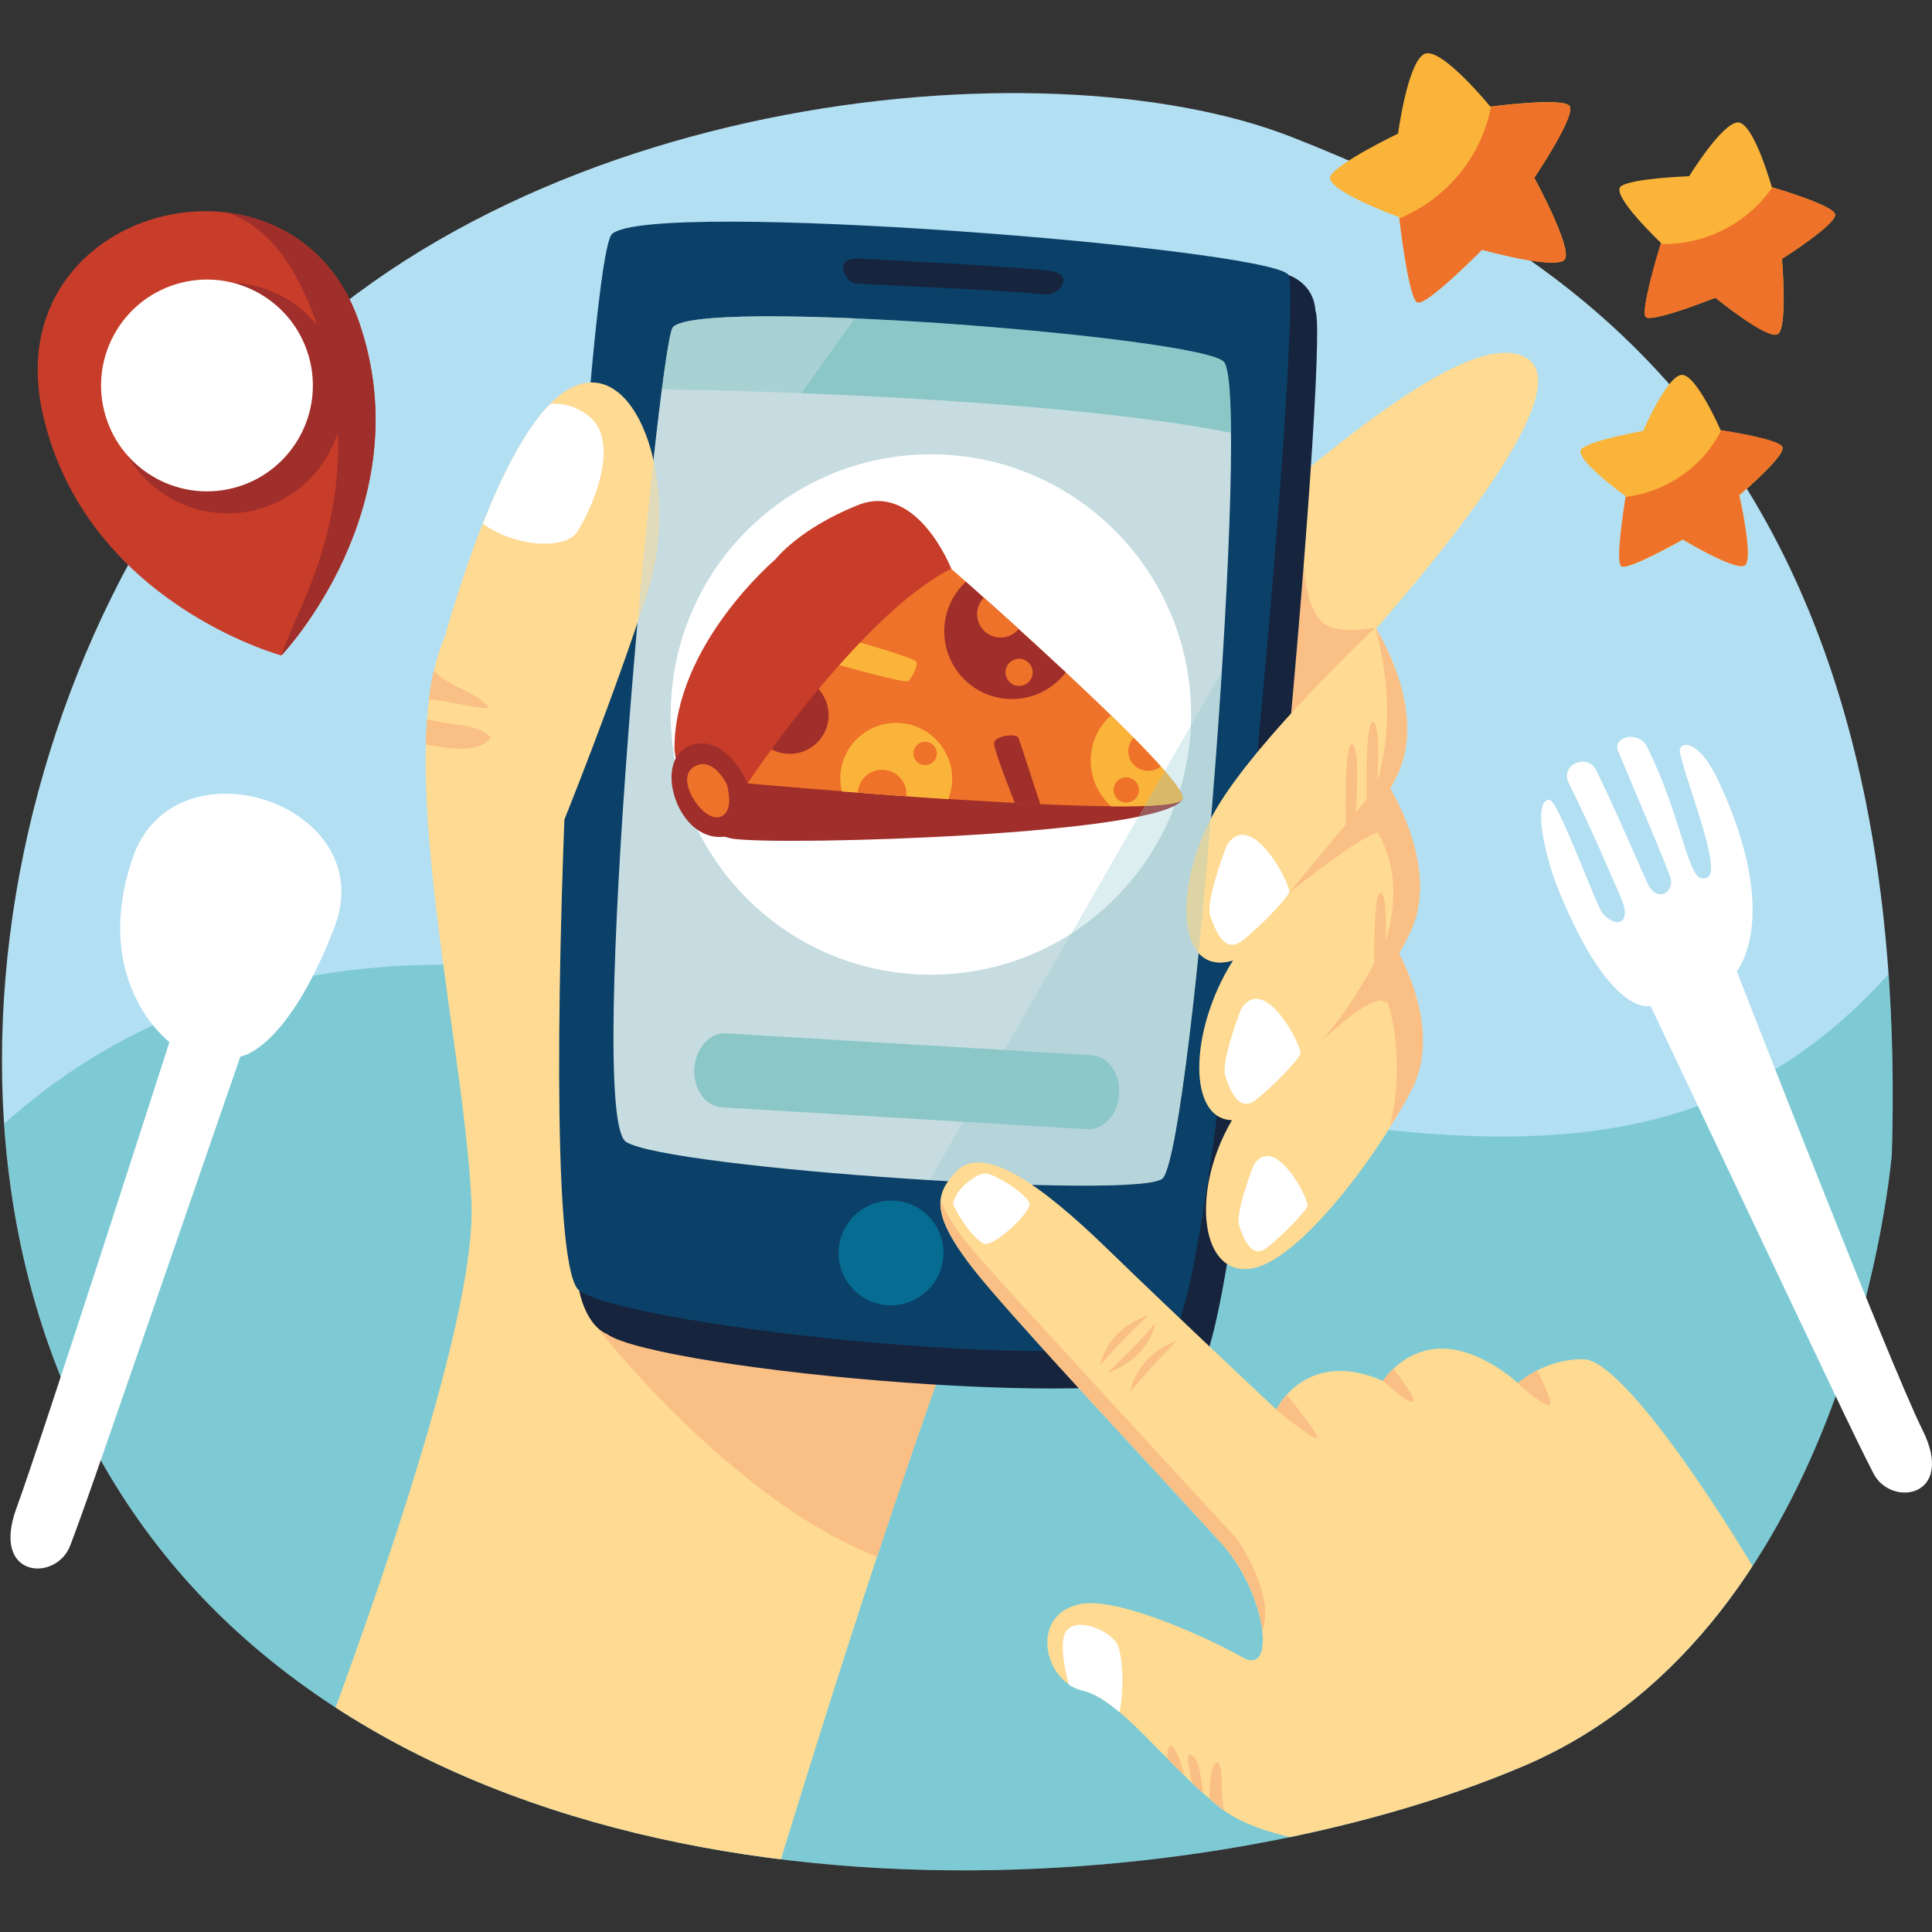 <?xml version="1.0" encoding="utf-8"?>
<!-- Generator: Adobe Illustrator 24.2.3, SVG Export Plug-In . SVG Version: 6.00 Build 0)  -->
<svg version="1.1" id="Capa_1" xmlns="http://www.w3.org/2000/svg" xmlns:xlink="http://www.w3.org/1999/xlink" x="0px" y="0px"
	 viewBox="0 0 1024 1024" enable-background="new 0 0 1024 1024" xml:space="preserve">
<rect x="0" y="0" width="1024" height="1024" fill="#333333" stroke="none"/>
<g>
	<path fill="#B3DFF2" d="M1002.7,611.8c0,0-20.1,249.6-195.1,324.2c-175,74.6-504.9,94.7-685.6-74.6
		c-180.7-169.2-140.6-473.3,0-642.6C262.5,49.6,552.3,20.9,684.3,72.5C816.2,124.2,1014.2,230.3,1002.7,611.8z"/>
	<path opacity="0.3" fill="#02988D" d="M329.2,520c-155.7-27.8-259,14.7-326.9,75.5C9,694.7,45.8,790,122,861.4
		c180.7,169.3,510.6,149.2,685.6,74.6c175-74.6,195.1-324.2,195.1-324.2c1-34,0.4-65.7-1.8-95.5C861.1,672.4,667,580.2,329.2,520z"
		/>
	<g>
		<path fill="#FFFFFF" d="M89.8,552.3c0,0-41.7-31.3-19.7-97c22-65.7,132.4-29.1,107.1,36.4c-25.3,65.4-49.8,68.3-49.8,68.3
			C45.5,797.1,45.8,796.3,37.2,819.2C29.9,838.5-5,836.8,8.7,799.4C22.4,762.1,89.8,552.3,89.8,552.3z"/>
	</g>
	<g>
		<path fill="#C73D29" d="M149.1,347.4c0,0-103.7-28-126.4-127.8C-2.7,108.2,154.9,69.4,190.1,170.1
			C224.4,268.5,149.1,347.4,149.1,347.4z"/>
		<path fill="#A02E2A" d="M190.1,170.1c-12.4-35.6-40.1-53.7-69.7-57.4c22.6,7.7,37.1,29.6,47.1,58c31.4,90-9.4,148.5-18.3,176.7
			l0,0C149.1,347.4,224.4,268.5,190.1,170.1z"/>
		<path fill="#A02E2A" d="M180,196.3c8.1,32.8-11.9,65.9-44.7,74c-32.8,8.1-65.9-12-74-44.7c-8.1-32.8,11.9-65.9,44.7-74
			C138.8,143.5,171.9,163.5,180,196.3z"/>
		<path fill="#FFFFFF" d="M164.2,190.9c7.4,30.1-11,60.5-41.1,67.9c-30.1,7.4-60.5-11-67.9-41.1c-7.4-30.1,11-60.5,41.1-67.9
			C126.4,142.4,156.8,160.8,164.2,190.9z"/>
	</g>
	<g>
		<defs>
			<path id="SVGID_3_" d="M1002.7,611.8c0,0-20.1,249.6-195.1,324.2c-175,74.6-504.9,94.7-685.6-74.6
				c-180.7-169.2-140.6-473.3,0-642.6C262.5,49.6,552.3,20.9,684.3,72.5C816.2,124.2,1014.2,230.3,1002.7,611.8z"/>
		</defs>
		<clipPath id="SVGID_1_">
			<use xlink:href="#SVGID_3_"  overflow="visible"/>
		</clipPath>
		<g clip-path="url(#SVGID_1_)">
			<g>
				<path fill="#FEDA93" d="M123.1,1046c0,0,130.8-314.5,126.8-408.4c-4-94-51.9-274.7-1.1-318.2c50.8-43.5,59,57.1,164.1,67.6
					c105.1,10.6,149.3-26.4,214.9-82.9c65.6-56.5,149.7-131.9,180.9-114.6c31.3,17.3-58.4,120.1-89.3,155.1
					c-30.9,35-101.8,88.9-176.3,265.6c-74.5,176.7-171.6,518.2-171.6,518.2S209.4,1153,123.1,1046z"/>
				<path fill="#FABF84" d="M728.9,333.7c0.1-0.6,0.1-1,0.1-1s-20.6,4.3-28.1-2.9c-18.2-17.4-6-79.3-6-79.3l-75.1,78.5
					c0,0,12.2,47.4,16.9,54.6c3.2,4.9,18.3,13.3,29.2,18.2c22.7-26.5,41.3-43.5,53.6-57.4C722.1,341.4,725.4,337.8,728.9,333.7z"/>
				<path fill="#FABF84" d="M425.1,496L316.9,704.1c0,0,70.4,90.8,148,121c23.9-72.2,49.5-144.8,73.1-202.5c0.2-0.5,0.4-1,0.6-1.5
					l-41.4-88.6L425.1,496z"/>
				<path fill="#16243D" d="M697.2,164.8c-0.8-14.8-14.2-19-14.2-19l-7.6,12.6C598.8,145,347.6,129.6,338.6,143
					c-9.1,13.5-31.6,410.2-20.2,529.8L307,684.1c0,0,3.2,18,14.6,22.9c26.8,19.3,291.6,43.9,314.8,17.2
					C659.8,697.5,705.1,178.7,697.2,164.8z"/>
				<path fill="#0B4068" d="M324.4,124c-14,12.5-44.1,540.8-17.3,560.1c26.8,19.3,292,47.8,315.2,21.1
					c23.3-26.7,68.6-545.5,60.7-559.4C675,131.9,345.6,105.1,324.4,124z"/>
				<path fill="#C6DCE0" d="M356.3,174c-7.9,17.1-46.4,417.1-24.5,431.2c21.9,14.2,275.9,31.2,284.7,19.1
					c16.1-22.1,46.7-415.6,32.2-432.5C637.3,178.6,364.3,156.8,356.3,174z"/>
				<path opacity="0.3" fill="#02988D" d="M593.2,579.8c-0.6,10.8-8.2,19.2-16.8,18.7l-193.9-11.6c-8.6-0.5-15.1-9.7-14.5-20.5l0,0
					c0.7-10.8,8.2-19.2,16.8-18.7l193.9,11.6C587.3,559.8,593.8,568.9,593.2,579.8L593.2,579.8z"/>
				<path fill="#FFFFFF" d="M631.3,378.7c0,76.1-61.7,137.9-137.9,137.9s-137.9-61.7-137.9-137.9c0-76.1,61.7-137.9,137.9-137.9
					S631.3,302.6,631.3,378.7z"/>
				<g>
					<path fill="#A02E2A" d="M357.5,397.1c0,0,4.3,43.8,31.4,47.5c27.1,3.7,229.6-2.1,238-21.3l-264.9-25.9"/>
					<path fill="#EE7229" d="M504.1,301.4c0,0,124.5,109,122.7,121.8c-1.7,12.8-230.7-8-230.7-8s1-42,9.6-62.6
						C414.4,332,504.1,301.4,504.1,301.4z"/>
					<path fill="#FAB43A" d="M439.5,335.9c0,0,45.7,12.5,46.3,15c0.6,2.5-2.6,8.4-4.3,10.1c-1.7,1.7-48.7-11.9-48.7-11.9"/>
					<path fill="#A02E2A" d="M415.8,399.4c11.3,1.5,21.7-6.4,23.2-17.6c1.5-11.3-6.4-21.7-17.6-23.2c-8.2-1.1-15.9,2.8-20.1,9.4
						c-1.1,5.2-2,10.6-2.6,15.9C400.6,391.8,407.2,398.2,415.8,399.4z"/>
					<path fill="#C73D29" d="M411,296.5c0,0-53.7,45.4-53.5,100.6c0,0,5.2,27.7,38.7,18.1c0,0,59.7-89.5,108-113.8
						c0,0-18.1-46.1-49.4-33.7C423.5,280.2,411,296.5,411,296.5z"/>
					<path fill="#A02E2A" d="M531.5,370.2c13.2,1.8,25.8-3.9,33.4-13.8c-21.1-19.7-42.1-38.4-53-48.1c-5.8,5.5-9.9,12.9-11.1,21.4
						C498.1,349.4,511.9,367.5,531.5,370.2z"/>
					<path fill="#FAB43A" d="M504.4,416.8c2.2-16.3-9.2-31.2-25.4-33.4c-16.3-2.2-31.2,9.2-33.4,25.4c-0.5,3.7-0.2,7.2,0.6,10.7
						c16.9,1.3,36.5,2.8,56.5,4.1C503.4,421.4,504.1,419.1,504.4,416.8z"/>
					<path fill="#EE7229" d="M469.3,408.1c-7.1-1-13.6,4-14.6,11.1c0,0.3,0,0.6,0,0.9c8.1,0.6,16.8,1.3,25.7,1.9
						C481,415.2,476.1,409.1,469.3,408.1z"/>
					<path fill="#EE7229" d="M496.5,400.2c-0.5,3.4-3.6,5.8-7,5.3c-3.4-0.5-5.8-3.6-5.3-7c0.5-3.4,3.6-5.8,7-5.3
						C494.6,393.7,497,396.8,496.5,400.2z"/>
					<path fill="#FAB43A" d="M588.8,379.1c-5.5,5-9.3,11.8-10.4,19.7c-1.5,11.1,2.8,21.6,10.5,28.6c22.3,0.2,37.5-0.9,37.9-4.1
						C627.5,418.5,610.4,400.1,588.8,379.1z"/>
					<path fill="#A02E2A" d="M539.8,391.1c-1.1-2.6-12.4-1.2-12.9,2.6c-0.4,2.8,7.1,22.1,11,31.9c4.6,0.2,9.1,0.5,13.5,0.7
						C547.1,413.2,540.5,392.8,539.8,391.1z"/>
					<path opacity="0.3" fill="#C73D29" d="M454.7,267.7c-31.2,12.5-43.7,28.7-43.7,28.7s-53.7,45.4-53.5,100.6
						c0,0,2.1,10.9,11.8,16.6c0,0,0.1,0,0.1,0c10.5-6.6,11-17,12.6-28.3c1.4-10.6,2.6-19.1,12.9-24.1c8.5-4.2,19-2.6,25.8-10
						c11.2-12.1,1.1-39.5,23-43.1c8.8-1.5,18.4,0.9,26.1-6.3c8.5-8,3.7-19.7,17-24.1c0.7-0.2,1.3-0.4,1.9-0.5
						C480.4,268.5,468.9,262.1,454.7,267.7z"/>
					<path fill="#EE7229" d="M539.9,333.4c-6.8-6.2-13.1-11.8-18.4-16.6c-1.8,1.8-3.1,4.2-3.5,7c-0.9,6.8,3.8,13.1,10.7,14
						C533.1,338.4,537.3,336.6,539.9,333.4z"/>
					<path fill="#EE7229" d="M547.3,357.3c-0.5,3.9-4.2,6.7-8.1,6.2c-3.9-0.5-6.7-4.2-6.2-8.1c0.5-3.9,4.2-6.7,8.1-6.2
						C545.1,349.8,547.8,353.4,547.3,357.3z"/>
					<path fill="#EE7229" d="M607.1,408.5c3,0.4,5.9-0.5,8.1-2.3c-4-4.5-9-9.7-14.4-15.2c-1.4,1.5-2.4,3.5-2.7,5.7
						C597.3,402.4,601.3,407.7,607.1,408.5z"/>
					<path fill="#EE7229" d="M603.6,419.6c-0.5,3.7-3.9,6.2-7.6,5.7c-3.7-0.5-6.2-3.9-5.7-7.5c0.5-3.7,3.9-6.2,7.5-5.7
						C601.6,412.6,604.1,416,603.6,419.6z"/>
					<path fill="#A02E2A" d="M396.2,415.2c0,0-10.2-24.7-28-20.8c-23.2,5.1-10.6,49.8,13.6,49.2c24.3-0.6,15-25,15-25"/>
					<path fill="#EE7229" d="M385.2,415.7c0,0-7.3-15.5-17.5-9.2c-10.3,6.3,4.6,28.8,13.5,26.6C389.9,430.9,385.2,415.7,385.2,415.7
						z"/>
				</g>
				<path fill="#16243D" d="M454.3,137c0,0,94.4,4.7,104.4,7c10,2.3,3.1,13.3-6.1,12c-15.6-2.1-94.8-5.2-99.4-5.8
					C448.6,149.6,441.2,137.1,454.3,137z"/>
				<path fill="#076C92" d="M499.8,667.8c-2.1,15.2-16.1,25.8-31.3,23.8c-15.2-2.1-25.8-16.1-23.8-31.2
					c2.1-15.2,16.1-25.8,31.3-23.8C491.3,638.6,501.9,652.6,499.8,667.8z"/>
				<path fill="#FEDA93" d="M233.5,345.7c0,0,29.7-115.5,66.5-138.6c36.8-23,61.5,49.5,43.5,105.9c-18,56.4-46,125.5-46,125.5"/>
				<path fill="#FEDA93" d="M729,332.7c0,0,27.8,43,11.9,77.3c-13.5,29.2-63.4,95.1-90.6,99.8c-27.3,4.7-27.8-43-5.8-80.7
					C666.3,391.5,729,332.7,729,332.7z"/>
				<path fill="#FEDA93" d="M729,332.7c0,0,27.8,43,11.9,77.3c-13.5,29.2-63.4,95.1-90.6,99.8c-27.3,4.7-27.8-43-5.8-80.7
					C666.3,391.5,729,332.7,729,332.7z"/>
				<path fill="#FEDA93" d="M735.8,416.3c0,0,27.8,43,11.9,77.3c-13.5,29.2-63.4,95.1-90.6,99.8c-27.3,4.7-27.8-43-5.8-80.7
					C673.2,475.1,735.8,416.3,735.8,416.3z"/>
				<path fill="#FEDA93" d="M737.3,497.8c0,0,27.8,43,11.9,77.3c-13.5,29.2-58.4,92.5-85.6,97.2c-27.3,4.7-32.8-40.4-10.9-78.1
					C674.7,556.6,737.3,497.8,737.3,497.8z"/>
				<g>
					<path fill="#FABF84" d="M723.5,431C723.2,431.6,723,432.1,723.5,431L723.5,431z"/>
					<path fill="#FABF84" d="M741.5,505.3c2.5-4.3,4.6-8.2,6.2-11.7c14.1-30.4-6.2-67.7-10.9-75.7c1.6-2.9,3-5.5,4.1-7.9
						c15.9-34.3-11.9-77.3-11.9-77.3c10.8,40.7,6.6,72.4-5.4,98.3c4.8,8.1,29.2,32.9,3,88.2c0,0,2.5-4.3,0,0
						c13.9,7.5,17.5,51.1,9.8,78.4c2.7-4.1,5.1-8.1,7.3-11.8c0.1-0.2,0.2-0.4,0.4-0.6c1-1.7,1.9-3.3,2.7-4.9
						c0.1-0.2,0.2-0.5,0.4-0.7c0.8-1.6,1.6-3.1,2.2-4.5C761.1,549.5,748.6,519.1,741.5,505.3z"/>
				</g>
				<path fill="#FABF84" d="M727.9,419.5l-44.7,53.7c0,0,43-34.3,48.2-31.7c5.3,2.6,5.7-7.6,5.7-7.6L727.9,419.5z"/>
				<path fill="#FABF84" d="M733.7,500.6c0,0-16.8,34.2-35.3,53.1c0,0,30.2-29.5,35.7-22.2l7.4-13"/>
				<path fill="#FFFFFF" d="M650.2,448.1c0,0-11.4,29.3-8.8,37.1c2.7,7.8,7.5,20.6,16.8,13.5c9.4-7.1,23.5-22,25-25.6
					C684.7,469.6,663.3,427.5,650.2,448.1z"/>
				<path fill="#FFFFFF" d="M657.8,534.8c0,0-10.9,27.9-8.4,35.4c2.5,7.5,7.1,19.6,16,12.9c8.9-6.8,22.4-21,23.8-24.4
					C690.6,555.3,670.3,515.1,657.8,534.8z"/>
				<path fill="#FFFFFF" d="M664.4,617.6c0,0-9.9,25.3-7.6,32.1c2.3,6.8,6.5,17.8,14.6,11.7c8.1-6.2,20.3-19,21.6-22.1
					C694.1,636.2,675.7,599.7,664.4,617.6z"/>
				<path fill="#FFFFFF" d="M311.3,219.9c-7-5.1-13.8-6.3-19.6-5.9c-13.7,13.8-26.1,38.9-35.8,63.6c18.7,13.2,44,13.2,49.8,4.6
					C312.7,271.9,330.5,233.7,311.3,219.9z"/>
				<path opacity="0.3" fill="#02988D" d="M350.8,206.4c63.6,0.7,219.3,6.4,301.6,23c-0.2-21-1.3-34.7-3.8-37.6
					c-11.3-13.2-284.4-34.9-292.3-17.8C355.1,176.6,353.2,188.4,350.8,206.4z"/>
				<g>
					<path fill="#FABF84" d="M259.2,375.1c-7-8.7-21.3-10.9-29.3-19.6c-1.1,4.8-1.9,9.8-2.6,15.1
						C237.8,371.2,251.8,375.9,259.2,375.1z"/>
					<path fill="#FABF84" d="M260.2,390.9c-7.6-8-22.7-6.1-33.8-9.8c-0.3,4.4-0.6,8.9-0.7,13.5C236.4,396.2,253,400.2,260.2,390.9z"
						/>
				</g>
				<path fill="#FABF84" d="M729.5,421.8c0,0,3-37.8-1.7-39.1c-4.7-1.3-3.3,47.2-3.3,47.2L729.5,421.8z"/>
				<path fill="#FABF84" d="M718.4,433.6c0,0,3-37.8-1.7-39.1c-4.7-1.3-3.3,47.2-3.3,47.2L718.4,433.6z"/>
				<path fill="#FABF84" d="M733.6,512.4c0,0,3-37.8-1.7-39.1c-4.7-1.3-3.3,47.2-3.3,47.2L733.6,512.4z"/>
				<path opacity="0.5" fill="#C6DCE0" d="M356.3,174c-3.2,6.9-11.3,75.6-18.5,156.3L453,168.8C401.6,166.6,359.4,167.4,356.3,174z"
					/>
				<path opacity="0.3" fill="#8DC4CF" d="M616.4,624.3c9.4-12.8,23.6-151.3,31.1-268.2L492.7,625.5
					C555,629.3,612.4,629.9,616.4,624.3z"/>
			</g>
			<g>
				<path fill="#FEDA93" d="M942,852.5c-29.1-51.6-82.1-131.8-102.8-132.1c-20.7-0.2-34.6,12.7-34.6,12.7s-19.3-18.1-40-18.3
					c-20.7-0.2-31.6,17.1-31.6,17.1c-40.9-17.8-56.5,15.2-56.5,15.2S621.8,695.8,587,662c-35.5-34.5-66.2-56.2-80.4-40.9
					c-12,12.9-14.5,24.3,18.4,62.5c30.4,35.4,88.9,97.4,120.4,132.3c25.7,26.4,31.6,73.1,13.3,62.6c-18.3-10.4-65.7-32-85.6-28.4
					c-27.6,5-20.2,40.8,0.3,45.7c20.5,4.9,42.2,36.8,72.4,61.6c30.2,24.8,99.7,21.2,135.9,30.7c24.7,6.5,51,26.7,65.3,38.9
					c34.5,38.2,81.4,89.7,81.4,89.7s80.4-12.9,134-91.7C1062.4,1025.2,971.1,904.1,942,852.5z"/>
				<g>
					<g>
						<path fill="#FABF84" d="M821.5,744.7c1.4-0.9-2.4-9.6-6.7-18.4c-6.5,3.3-10.4,6.8-10.4,6.8S818.9,746.4,821.5,744.7z"/>
						<path fill="#FABF84" d="M749.1,742.7c1.4-1.2-4.8-9.8-10.6-17.2c-3.6,3.4-5.5,6.4-5.5,6.4S746.6,744.9,749.1,742.7z"/>
						<path fill="#FABF84" d="M697.8,762c1.7-0.8-9.4-14.8-15.8-22.7c-3.8,4.2-5.5,7.9-5.5,7.9S695.4,763,697.8,762z"/>
					</g>
					<path fill="#FFFFFF" d="M505.2,638.3c0,0,6.3,14.5,15.8,20.7c4.8,3.1,25.8-16.6,24.6-21.2c-1.2-4.7-17.9-15.5-23.1-15.8
						C517.2,621.6,505.6,631.2,505.2,638.3z"/>
					<path fill="#FABF84" d="M583.2,723.5c0,0,2.4-18.2,25.5-26.5C608.7,697,590.5,714.3,583.2,723.5z"/>
					<path fill="#FABF84" d="M599.2,737.8c0,0,1.8-18.3,24.6-27.3C623.8,710.5,606.1,728.5,599.2,737.8z"/>
					<path fill="#FABF84" d="M612.3,701.3c0,0-2.4,18.2-25.5,26.5C586.8,727.8,605.1,710.5,612.3,701.3z"/>
					<path fill="#FABF84" d="M1062.4,1025.2c0,0-86-114.2-117.7-168c11,19.5,52,96.8,40.1,147.7c-6.2,26.8-49,68.9-74.7,92
						c11,12.1,18.3,20.1,18.3,20.1S1008.7,1103.9,1062.4,1025.2z"/>
				</g>
				<path fill="#FABF84" d="M655.8,815.9c0,0-114-123.6-136.4-148.8c-11.9-13.4-17.9-23.4-20.8-30.7c-0.8,9.8,6,23.3,26.5,47.2
					c28.7,33.4,82.6,90.8,115,126.4v0c1.8,2,3.7,4,5.4,5.9c13.9,14.3,21.9,34.4,23.6,48.3C676.2,845.5,655.8,815.9,655.8,815.9z"/>
				<path fill="#FFFFFF" d="M593.3,907.5c2.5-9.7,2.2-32-1.8-37.2c-6.1-7.9-22.9-13.3-27-4.7c-3,6.4,0.2,20.4,2,27.3
					c1,0.7,2.1,1.3,3.2,1.8c1.1,0.5,2.3,0.9,3.5,1.2C579.8,897.4,586.4,901.6,593.3,907.5z"/>
				<g>
					<path fill="#FABF84" d="M641,953.3c1.6,1.4,3.2,2.8,4.9,4.1c0.9,0.7,1.9,1.3,2.8,2c-0.4-2.1-0.7-4.3-0.9-6.8
						c-0.5-6.6,0.4-16.2-2.3-18.5C641.8,934.5,641.1,944.7,641,953.3z"/>
					<path fill="#FABF84" d="M631,930.1c-2.9-0.7-0.3,8.4,0.7,14.8c1.9,1.8,3.9,3.7,6,5.5C636.3,941,635.6,931.5,631,930.1z"/>
					<path fill="#FABF84" d="M618.7,932.1c2.8,2.9,5.7,5.8,8.7,8.7c-1.3-5.9-3.1-12.6-6.5-15.5C619.1,925.4,618.6,928.2,618.7,932.1
						z"/>
				</g>
			</g>
		</g>
	</g>
	<g>
		<g>
			<path fill="#FFFFFF" d="M905,465c-8.4,4.4-10.2-13.9-21.9-45.7c-3.1-8.4-5.2-13.1-9.7-22.6c-4.3-10.2-19.2-6.3-15.7,1.5
				c10.2,24.6,26.7,62.8,27.8,67.5c1.7,7.6-7.3,12.9-12.3,2.5c-2.6-5.5-17.5-40.6-27.6-60.8c-4.7-7.7-17.8-2.5-14.6,6.6
				c14.8,30.1,21.5,47,27.9,61.2c6.6,14.6-2.3,17.1-9.4,9c-3.6-4.1-24-61.5-28.5-60.3c-8.7,0.6-2.3,30,5.4,48.7
				c27.8,67.5,48.4,60.5,48.4,60.5C982.2,759.7,981.8,759,992.9,780.8c9.3,18.4,43.9,12.9,26.1-22.8
				c-17.7-35.6-98.5-243.3-98.5-243.3s24.2-28.1-9.5-100.4c-11.9-25.4-22.2-20.6-20.5-15.2C893.7,414.8,912.8,460.9,905,465z"/>
		</g>
	</g>
	<g>
		<path fill="#FAB43A" d="M921.3,64.9c8.3,0.3,17.8,34.3,17.8,34.3s31.7,9.2,33.5,14.2c1.7,5-28.1,23.8-28.1,23.8s3.1,36.6-2.2,39.9
			c-5.3,3.3-33.1-19.3-33.1-19.3s-33.9,13.5-36.9,10.2c-3-3.4,8.1-39.2,8.1-39.2s-27.6-26.1-21.1-30.2c6.5-4.2,36-5.2,36-5.2
			S912.9,64.7,921.3,64.9z"/>
		<path fill="#EE7229" d="M972.6,113.4c-1.7-4.7-30-13.2-33.2-14.1c-4.1,5.9-9,11.1-14.8,15.5c-12.7,9.8-28.5,14.9-44.5,14.6
			c-1.3,4.3-10.7,35.5-7.9,38.6c3,3.3,36.9-10.2,36.9-10.2s27.8,22.6,33.1,19.3c5.3-3.3,2.2-39.9,2.2-39.9S974.3,118.4,972.6,113.4z
			"/>
	</g>
	<g>
		<path fill="#FAB43A" d="M891.2,198.7c7.7-0.8,20.8,29.4,20.8,29.4s30.4,4.4,32.7,8.8c2.2,4.4-22.8,25.6-22.8,25.6
			s7.6,33.4,3.1,37.1c-4.5,3.7-33-13.6-33-13.6s-29.5,16.8-32.7,14.1c-3.2-2.7,2.4-37.1,2.4-37.1s-28.8-20.5-23.3-25.2
			c5.5-4.7,32.5-9.4,32.5-9.4S883.4,199.5,891.2,198.7z"/>
		<path fill="#EE7229" d="M944.7,236.8c-2.1-4.1-29.3-8.3-32.4-8.8c-3,5.9-6.9,11.4-11.6,16.2c-10.5,10.6-24.4,17.4-39.1,19.2
			c-0.7,4.1-5.4,34.1-2.4,36.6c3.2,2.7,32.7-14.1,32.7-14.1s28.5,17.3,33,13.6c4.5-3.7-3.1-37.1-3.1-37.1S946.9,241.2,944.7,236.8z"
			/>
	</g>
	<g>
		<path fill="#FAB43A" d="M755.2,28.5c8.9-3.6,34.7,28,34.7,28s37.8-5,41.9-0.5c4.2,4.5-18.6,38.2-18.6,38.2s20.3,37.2,16.2,43.2
			c-4.1,6-43.9-5.1-43.9-5.1s-29.5,30-34.3,27.9c-4.7-2.1-9.6-45.1-9.6-45.1s-41.2-14.8-36.2-22.2c5-7.4,35.6-22.1,35.6-22.1
			S746.2,32.1,755.2,28.5z"/>
		<path fill="#EE7229" d="M831.8,56.1c-3.9-4.2-37.8-0.1-41.5,0.4c-1.6,8.1-4.4,16-8.4,23.3c-8.9,16.2-23.2,28.9-40.2,36
			c0.6,5.2,5.1,42.5,9.5,44.5c4.8,2.1,34.3-27.9,34.3-27.9s39.8,11.1,43.9,5.1c4.1-6-16.2-43.2-16.2-43.2S836,60.5,831.8,56.1z"/>
	</g>
</g>
</svg>
